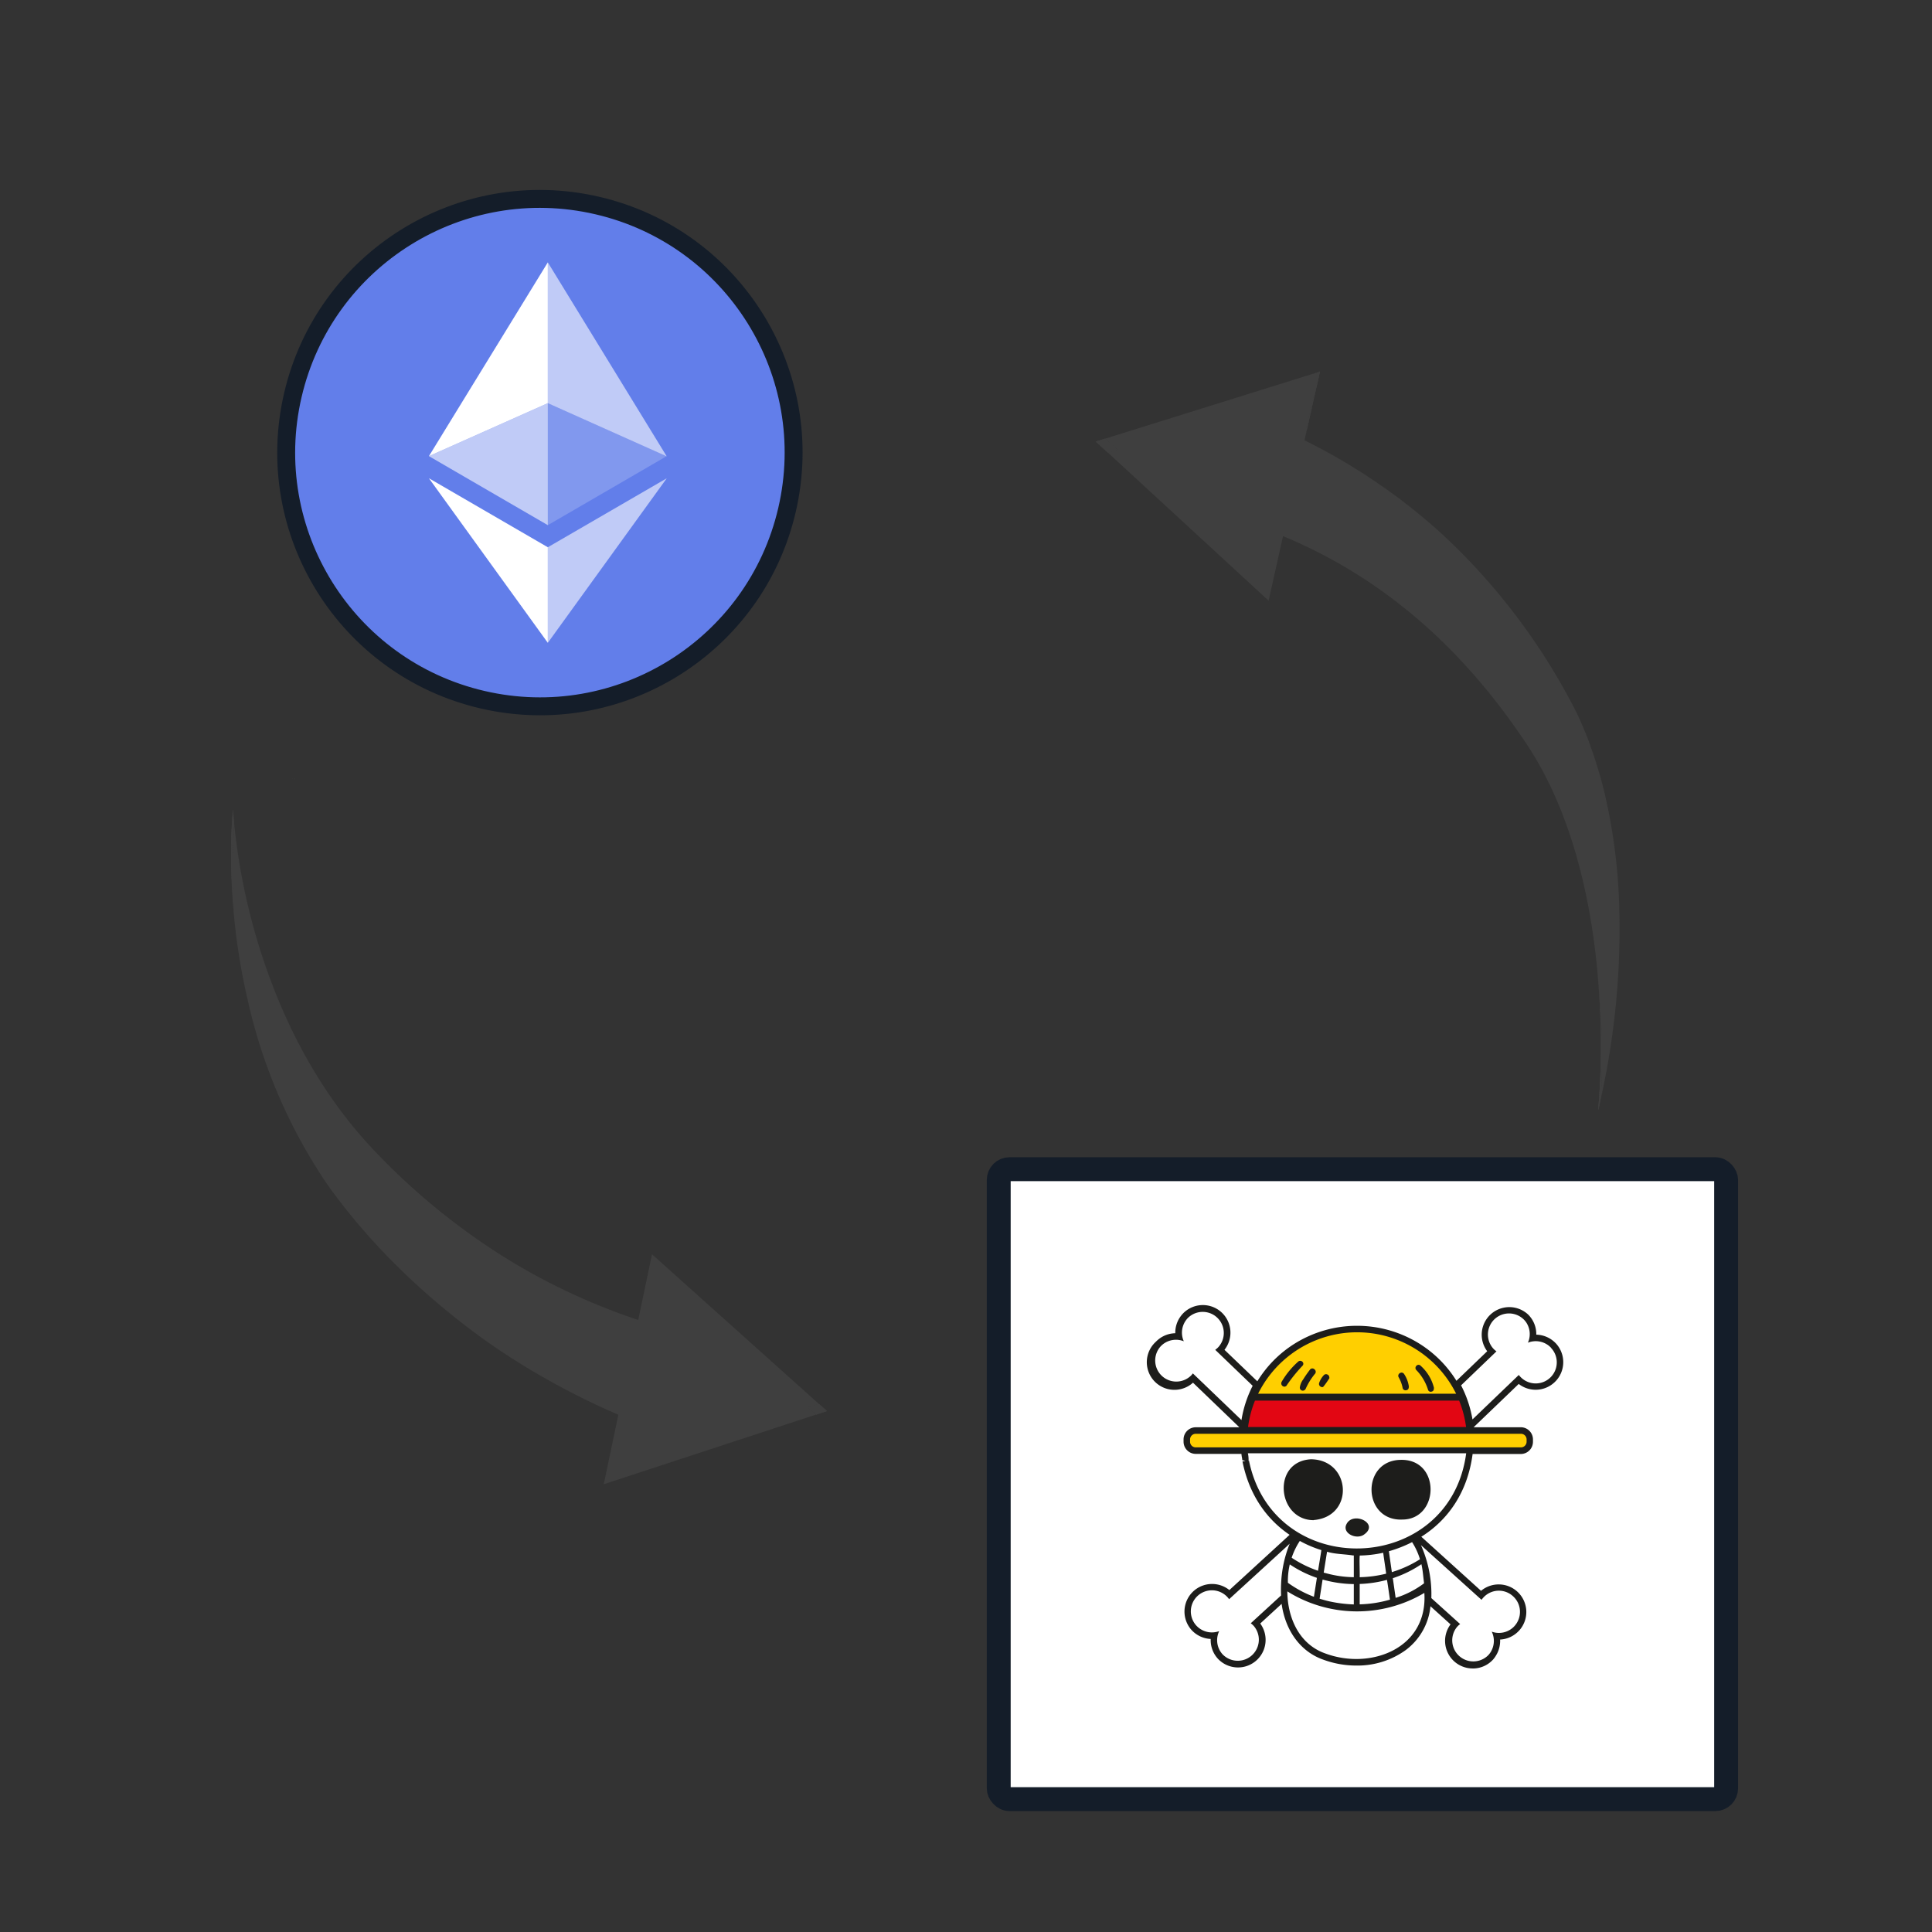 <svg xmlns="http://www.w3.org/2000/svg" viewBox="0 0 646.94 646.94"><rect x="0" y="0" width="646.94" height="646.94" fill="#333333" stroke="none"/><title>mugiwara [Recovered]</title><g style="isolation:isolate"><g id="Layer_1" data-name="Layer 1"><rect x="334.43" y="391.51" width="243.57" height="210.94" rx="3.6" fill="#fff" stroke="#141d29" stroke-miterlimit="10" stroke-width="8"/><circle cx="180.8" cy="151.57" r="84.94" transform="translate(-7.74 293.4) rotate(-76.93)" fill="#627eea" stroke="#141d29" stroke-miterlimit="10" stroke-width="6"/><path d="M183.44,87.86V135l39.8,17.79Z" fill="#fff" fill-opacity="0.6"/><path d="M183.44,87.86l-39.81,64.88L183.44,135Z" fill="#fff"/><path d="M183.44,183.25v32l39.83-55.1Z" fill="#fff" fill-opacity="0.6"/><path d="M183.44,215.25v-32l-39.81-23.1Z" fill="#fff"/><path d="M183.44,175.85l39.8-23.11L183.44,135Z" fill="#fff" fill-opacity="0.2"/><path d="M143.63,152.74l39.81,23.11V135Z" fill="#fff" fill-opacity="0.6"/><g opacity="0.5"><path d="M98.13,260.75c.08,0,.1.05.12,0l0,0c.07,0,.1,0,.13,0s-.19,0-.4-.06a1,1,0,0,1-.21-.09h.13a.27.27,0,0,1,.14,0S98.1,260.72,98.13,260.75Zm.68.14a.48.48,0,0,1-.19-.08.18.18,0,0,0-.09,0,.4.4,0,0,1,.28,0s.1.06.13.07l0,.05S98.84,260.89,98.81,260.89Z" fill="#3f3f3f"/></g><polygon points="374.12 150.58 370.99 151.57 366.95 147.87 370.08 146.88 374.12 150.58" fill="#3f3f3f"/><path d="M442,124.4l-1.2,5.36-3.24,14.4-.29-.14,3.2-14.16,1.2-5.34Z" fill="#3f3f3f"/><path d="M536.43,353.4q0,6.27-.29,12.55c0,.41,0,.82,0,1.23-.34,1.54-.6,3.1-1,4.64.17-1.78.29-3.59.41-5.36s.21-3.59.29-5.37a250.26,250.26,0,0,0-.41-29.64C536.09,338.71,536.4,346,536.43,353.4Z" fill="#3f3f3f"/><g style="mix-blend-mode:multiply"><path d="M442,124.4l-1.2,5.36-3.24,14.4-.29-.14,3.2-14.16,1.2-5.34Z" fill="#3f3f3f"/><polygon points="374.12 150.58 370.99 151.57 366.95 147.87 370.08 146.88 374.12 150.58" fill="#3f3f3f"/><path d="M535.56,368.38c.19-.82.39-1.61.58-2.43,0,.41,0,.82,0,1.23-.34,1.54-.6,3.1-1,4.64.17-1.78.29-3.59.41-5.36s.21-3.59.29-5.37a250.26,250.26,0,0,0-.41-29.64c.67,7.26,1,14.57,1,21.95Q536.2,360.87,535.56,368.38Z" fill="#3f3f3f"/></g><g style="mix-blend-mode:screen"><path d="M536.43,353.4q0,6.27-.29,12.55c0,.41,0,.82,0,1.23-.34,1.54-.6,3.1-1,4.64.17-1.78.29-3.59.41-5.36s.21-3.59.29-5.37a264,264,0,0,0-.89-34.83c.09.86.19,1.73.26,2.59s.15,1.74.22,2.6C536.09,338.71,536.4,346,536.43,353.4Z" fill="#3f3f3f"/><polygon points="374.12 150.58 370.99 151.57 366.95 147.87 370.08 146.88 374.12 150.58" fill="#3f3f3f"/><polygon points="442.01 124.4 440.81 129.76 440.48 129.86 441.68 124.52 442.01 124.4" fill="#3f3f3f"/></g><path d="M78.43,306.42a205.31,205.31,0,0,1-1-24.38c0-2.38.14-4.73.28-7.11.08-1.3.17-2.6.27-3.87.07.91.14,1.85.22,2.76.07.75.12,1.52.19,2.26-.19,2.65-.34,5.29-.43,7.94A201.91,201.91,0,0,0,78.43,306.42Z" fill="#3f3f3f"/><path d="M168.51,452.94c4,2.64,8.1,5.19,12.29,7.59C176.61,458.13,172.53,455.6,168.51,452.94Z" fill="#3f3f3f"/><polygon points="276.89 472.5 273.26 473.68 270.59 471.28 274.2 470.1 276.89 472.5" fill="#3f3f3f"/><g style="mix-blend-mode:multiply"><polygon points="276.89 472.5 273.26 473.68 270.59 471.28 274.2 470.1 276.89 472.5" fill="#3f3f3f"/><path d="M78.43,306.42a205.31,205.31,0,0,1-1-24.38c0-2.38.14-4.73.28-7.11.08-1.3.17-2.6.27-3.87,0,.69.17,1.39.24,2.09,0,.21,0,.46,0,.67C78,277.21,78,280.6,78,284A201.91,201.91,0,0,0,78.43,306.42Z" fill="#3f3f3f"/></g><g style="mix-blend-mode:screen"><path d="M274.2,470.1l-3.61,1.18,2.67,2.4L202.17,497l.75-3.53,4.13-19.72a.9.9,0,0,1-.24-.12,251.92,251.92,0,0,1-26-13.08c-4.19-2.4-8.27-4.95-12.29-7.59s-8-5.51-11.85-8.42c-18-13.8-34-29.57-47.12-48a179.39,179.39,0,0,1-26.45-61A215.38,215.38,0,0,1,77.42,282a205.31,205.31,0,0,0,1,24.38A201.91,201.91,0,0,1,78,284c.09-2.65.24-5.29.43-7.94.07.55.12,1.08.17,1.61a209.78,209.78,0,0,0,13.7,54.91c7.74,19.41,18.58,37.32,32.31,51.94a222.67,222.67,0,0,0,47,38.13A211.37,211.37,0,0,0,213.71,442l4.62-22Z" fill="#3f3f3f"/><path d="M540.85,338.62c-.14,1.39-.31,2.81-.48,4.2s-.36,2.79-.55,4.19c-.39,2.78-.82,5.57-1.3,8.34-.24,1.37-.48,2.76-.75,4.13s-.48,2.53-.74,3.78c-.58,2.86-1.23,5.72-1.9,8.56.36-1.54.62-3.1,1-4.64,0-.41,0-.82,0-1.23q.29-6.27.29-12.55c0-7.38-.34-14.69-1-21.95-.07-.86-.12-1.73-.22-2.6q-.87-11.13-2.74-22c-3.65-21.06-10.43-41.69-21.64-58.25-11.51-17.26-25.43-33.11-41.42-45.68a166.91,166.91,0,0,0-39.77-23.4l-4.83,21.62L371,151.57l3.13-1-4-3.7,71.6-22.36-1.2,5.34L437.28,144l.29.14,3.24-14.4-4,17.7A198.33,198.33,0,0,1,461,161.57c1,.7,2.06,1.42,3.1,2.14s2,1.47,3.05,2.21,2,1.49,3,2.26l2.95,2.31c1,.79,1.95,1.59,2.91,2.38,1.88,1.56,3.73,3.15,5.53,4.76s3.75,3.46,5.58,5.24A212.34,212.34,0,0,1,528,238.79c.55,1.18,1.1,2.38,1.61,3.56.26.6.53,1.2.77,1.8.43,1,.86,2.1,1.27,3.15s.72,1.86,1,2.79c.21.56.41,1.11.6,1.66q1.77,5.13,3.15,10.29c.31,1.13.6,2.24.86,3.37a189.6,189.6,0,0,1,5,40.48A260.07,260.07,0,0,1,540.85,338.62Z" fill="#3f3f3f"/><path d="M78,284a201.91,201.91,0,0,0,.48,22.4,205.31,205.31,0,0,1-1-24.38c0-2.38.14-4.73.28-7.11.08-1.3.17-2.6.27-3.87.07.91.14,1.85.22,2.76.07.75.12,1.52.19,2.26C78.19,278.73,78,281.37,78,284Z" fill="#3f3f3f"/><path d="M78.55,277.69c0-.53-.1-1.06-.17-1.61a.62.62,0,0,0,0-.19Z" fill="#3f3f3f"/><polygon points="276.89 472.5 273.26 473.68 270.59 471.28 274.2 470.1 276.89 472.5" fill="#3f3f3f"/></g><path d="M520.91,449.76a9.27,9.27,0,0,0-6.48-2.84,9.17,9.17,0,0,0-1.5-5.24,10.08,10.08,0,0,0-1.08-1.36A9.24,9.24,0,0,0,498,452.47l-10.3,9.9A38.8,38.8,0,0,0,475.4,450a39.46,39.46,0,0,0-42,0,38.72,38.72,0,0,0-12.38,12.54l-11-10.55a9.25,9.25,0,0,0-.84-12.41,9.25,9.25,0,0,0-13.06.26,10.34,10.34,0,0,0-1.08,1.37,9.21,9.21,0,0,0-1.49,5.23,9.26,9.26,0,0,0-5.64,2.06,10.62,10.62,0,0,0-.85.78A9.24,9.24,0,0,0,399.48,463L415,477.93H400.4a4.08,4.08,0,0,0-4.08,4.08v.74a4.09,4.09,0,0,0,4.08,4.09h15.3a9.7,9.7,0,0,0,.17,1.22,3.94,3.94,0,0,1,.1.85l1.08.28-1,.19c2.29,11.42,8.27,19.48,15.78,24.56l-20.17,18.5A9.24,9.24,0,0,0,399,545.82a10.58,10.58,0,0,0,.83.8,9.25,9.25,0,0,0,5.58,2.19,9.21,9.21,0,0,0,1.38,5.27,9.47,9.47,0,0,0,1.05,1.38A9.24,9.24,0,0,0,422,543.64l7.16-6.58c1.25,9,6.34,16,13.88,18.66a31.88,31.88,0,0,0,11.1,2,27.62,27.62,0,0,0,16.5-5.13A20.83,20.83,0,0,0,479,537.86l6.72,6.07a9.24,9.24,0,0,0,7.39,14.76h.49a9.14,9.14,0,0,0,6.38-3,8.92,8.92,0,0,0,1-1.4,9.29,9.29,0,0,0,1.34-5.28,9.16,9.16,0,0,0,5.56-2.23,10.58,10.58,0,0,0,.83-.8,9.23,9.23,0,0,0-.67-13.05h0a9.25,9.25,0,0,0-12.11-.24l-20-18.1c8.63-5.41,15.43-14.5,17.17-27.63l0-.08h16.14a4.09,4.09,0,0,0,4.08-4.09V482a4.08,4.08,0,0,0-4.08-4.08H493.45l15.1-14.5a9.24,9.24,0,0,0,12.36-13.67Z" fill="#1d1d1b"/><path d="M509.29,480.11H400.4a1.9,1.9,0,0,0-1.9,1.9v.74a1.9,1.9,0,0,0,1.9,1.91h90.68v0h.07v0h18.14a1.9,1.9,0,0,0,1.9-1.91V482A1.9,1.9,0,0,0,509.29,480.11Z" fill="#ffcf00"/><path d="M434.59,466.69h53a37,37,0,0,0-66.3,0h13.32Zm39.75-9.39a.93.93,0,0,1,1.34,0,14.7,14.7,0,0,1,4.48,7.38c0,.64-.1,1.11-.69,1.28a.94.94,0,0,1-1.3-.63,16.46,16.46,0,0,0-3.89-6.54A1,1,0,0,1,474.34,457.3Zm-5.6,2.51a1,1,0,0,1,1.43.28,10.1,10.1,0,0,1,1.59,4.15c0,.65-.17,1.15-.82,1.27a1,1,0,0,1-1.29-.88,11.5,11.5,0,0,0-1.29-3.42A1,1,0,0,1,468.74,459.81Zm-27,3.23a7.12,7.12,0,0,1,1.6-2.61,1,1,0,0,1,1.23-.12c.39.2.58.52.58,1.21-.55.81-1.2,1.84-2,2.79-.23.31-.74.19-1.08-.07A1.08,1.08,0,0,1,441.75,463Zm-1.64-4.56a1.05,1.05,0,0,1,.13,1.66,22.25,22.25,0,0,0-3,4.86,1,1,0,0,1-.25.36.34.34,0,0,1-.09.08l-.07.06h0a1,1,0,0,1-.56.17,1,1,0,0,1-.94-.63,1,1,0,0,1-.07-.39v-.05h0a6,6,0,0,1,1.13-2.7,37.41,37.41,0,0,1,2.18-3.14A1,1,0,0,1,440.11,458.48Zm-10.88,4.13a27.73,27.73,0,0,1,5.49-6.67,1,1,0,0,1,1.35,0,.92.92,0,0,1,.14,1.34,51.76,51.76,0,0,0-5.43,6.75c-.12.18-.41.24-.54.3A1.1,1.1,0,0,1,429.23,462.61Z" fill="#ffcf00"/><path d="M422.72,477.84h68.2A35.85,35.85,0,0,0,488.6,469H420.24a35.85,35.85,0,0,0-2.32,8.84h4.8Z" fill="#e20613"/><path d="M445.27,536.25a45.36,45.36,0,0,0,8.06,1v-6.81a40.34,40.34,0,0,1-10.45-1.52l-1,6.41C443,535.67,444.11,536,445.27,536.25Z" fill="#fff"/><path d="M431.26,530a37.58,37.58,0,0,0,8.71,4.69l1-6.34a38.29,38.29,0,0,1-9.08-4.51A24.24,24.24,0,0,0,431.26,530Z" fill="#fff"/><path d="M455.3,530.4v6.82a39.77,39.77,0,0,0,10.13-1.57c-.12-.78-.85-6-1-6.62A40.6,40.6,0,0,1,455.3,530.4Z" fill="#fff"/><path d="M466.55,526.28a38,38,0,0,0,8.94-4.16,23.33,23.33,0,0,0-2.64-5.73,42.59,42.59,0,0,1-7.78,3.05l1,7Z" fill="#fff"/><path d="M455.3,528.13a39.38,39.38,0,0,0,8.87-1.18c-.32-2.34-.69-4.69-1-7a39.93,39.93,0,0,1-7.85.93C455.15,522.47,455.37,526.42,455.3,528.13Z" fill="#fff"/><path d="M444.22,526.85a36.2,36.2,0,0,0,9.11,1.28v-3.65h0c0-1.21,0-2.43,0-3.63h-.27c-2.83-.46-5.88-.4-8.69-1.24l-1.12,7C443.57,526.68,443.89,526.76,444.22,526.85Z" fill="#fff"/><path d="M467.39,528.12l-1,.34.95,6.59a31.23,31.23,0,0,0,9.52-4.88c-.29-2.12-.41-4.33-.9-6.39A38.06,38.06,0,0,1,467.39,528.12Z" fill="#fff"/><path d="M433.29,522.12a38.36,38.36,0,0,0,8.06,3.86c.16-1,1-6,1.11-6.92a38.69,38.69,0,0,1-7.21-3.07,24.15,24.15,0,0,0-2.73,5.62C432.77,521.78,433,521.94,433.29,522.12Z" fill="#fff"/><path d="M488.86,486.64h-71a9.84,9.84,0,0,1,.21,2.8c0-.16.09-.32.13-.49,8.14,40.71,67.3,38.84,72.76-2.31Zm-49,22.4c-12.21-.07-14.1-19.66-.89-20.4C452.46,488.78,453.66,507.85,439.89,509ZM456.54,514c-2.64,1.57-7.1-.66-5.7-3.55C453,505.8,462.31,510.24,456.54,514Zm13-5.16c-13.39.48-13.85-19.86-.46-20C482.56,488.58,482,508.89,469.5,508.83Z" fill="#fff"/><path d="M406.93,452a8.29,8.29,0,0,0,1-.87,7.06,7.06,0,0,0-10.18-9.78,6.84,6.84,0,0,0-.83,1.05,7.05,7.05,0,0,0-.52,6.73,7.07,7.07,0,0,0-7.06,1.06,7.45,7.45,0,0,0-.65.6,7.06,7.06,0,0,0,10.18,9.78c.2-.22.39-.45.57-.68l16.27,15.62a38.83,38.83,0,0,1,3.75-11.47Z" fill="#fff"/><path d="M519.34,451.27c-.21-.22-.43-.41-.65-.6a7.05,7.05,0,0,0-7.06-1.06,7.07,7.07,0,0,0-.53-6.74,7.2,7.2,0,0,0-.82-1,7.06,7.06,0,0,0-10.18,9.78,6.86,6.86,0,0,0,1,.86l-11.85,11.38a39.25,39.25,0,0,1,3.82,11.41l15.51-14.89a6,6,0,0,0,.57.67,7.05,7.05,0,1,0,10.18-9.77Z" fill="#fff"/><path d="M491.15,484.66v0h-.07v0Z" fill="#ffcf00"/><path d="M506.65,534.51a7,7,0,0,0-10,.51,5.94,5.94,0,0,0-.55.69l-17.79-16.05-2.5-2.27A40.48,40.48,0,0,1,479,528.81a39.65,39.65,0,0,1,.29,6.31l.26.24,9.39,8.47a6.38,6.38,0,0,0-1,.9,7.06,7.06,0,0,0,10.47,9.46,7.27,7.27,0,0,0,.8-1.07,7.1,7.1,0,0,0,.31-6.75,7.06,7.06,0,0,0,7-1.28,6.13,6.13,0,0,0,.63-.62A7.05,7.05,0,0,0,506.65,534.51Z" fill="#fff"/><path d="M429,530a40.06,40.06,0,0,1,2.87-13.1l-2,1.85L411.57,535.5a7.23,7.23,0,0,0-.55-.69,7.06,7.06,0,0,0-10.41,9.54c.21.22.42.42.64.61a7.09,7.09,0,0,0,7,1.23,7.06,7.06,0,0,0,.36,6.74,6.77,6.77,0,0,0,.81,1.06,7.06,7.06,0,0,0,10.4-9.54,7.51,7.51,0,0,0-1-.89l9.65-8.85.51-.47A40.73,40.73,0,0,1,429,530Z" fill="#fff"/><path d="M431.07,532.88c.06,8.91,4,17.74,12.73,20.79,15.12,5.62,34.39-1.65,33.15-20.28a44.07,44.07,0,0,1-45.88-.51Z" fill="#fff"/></g></g></svg>